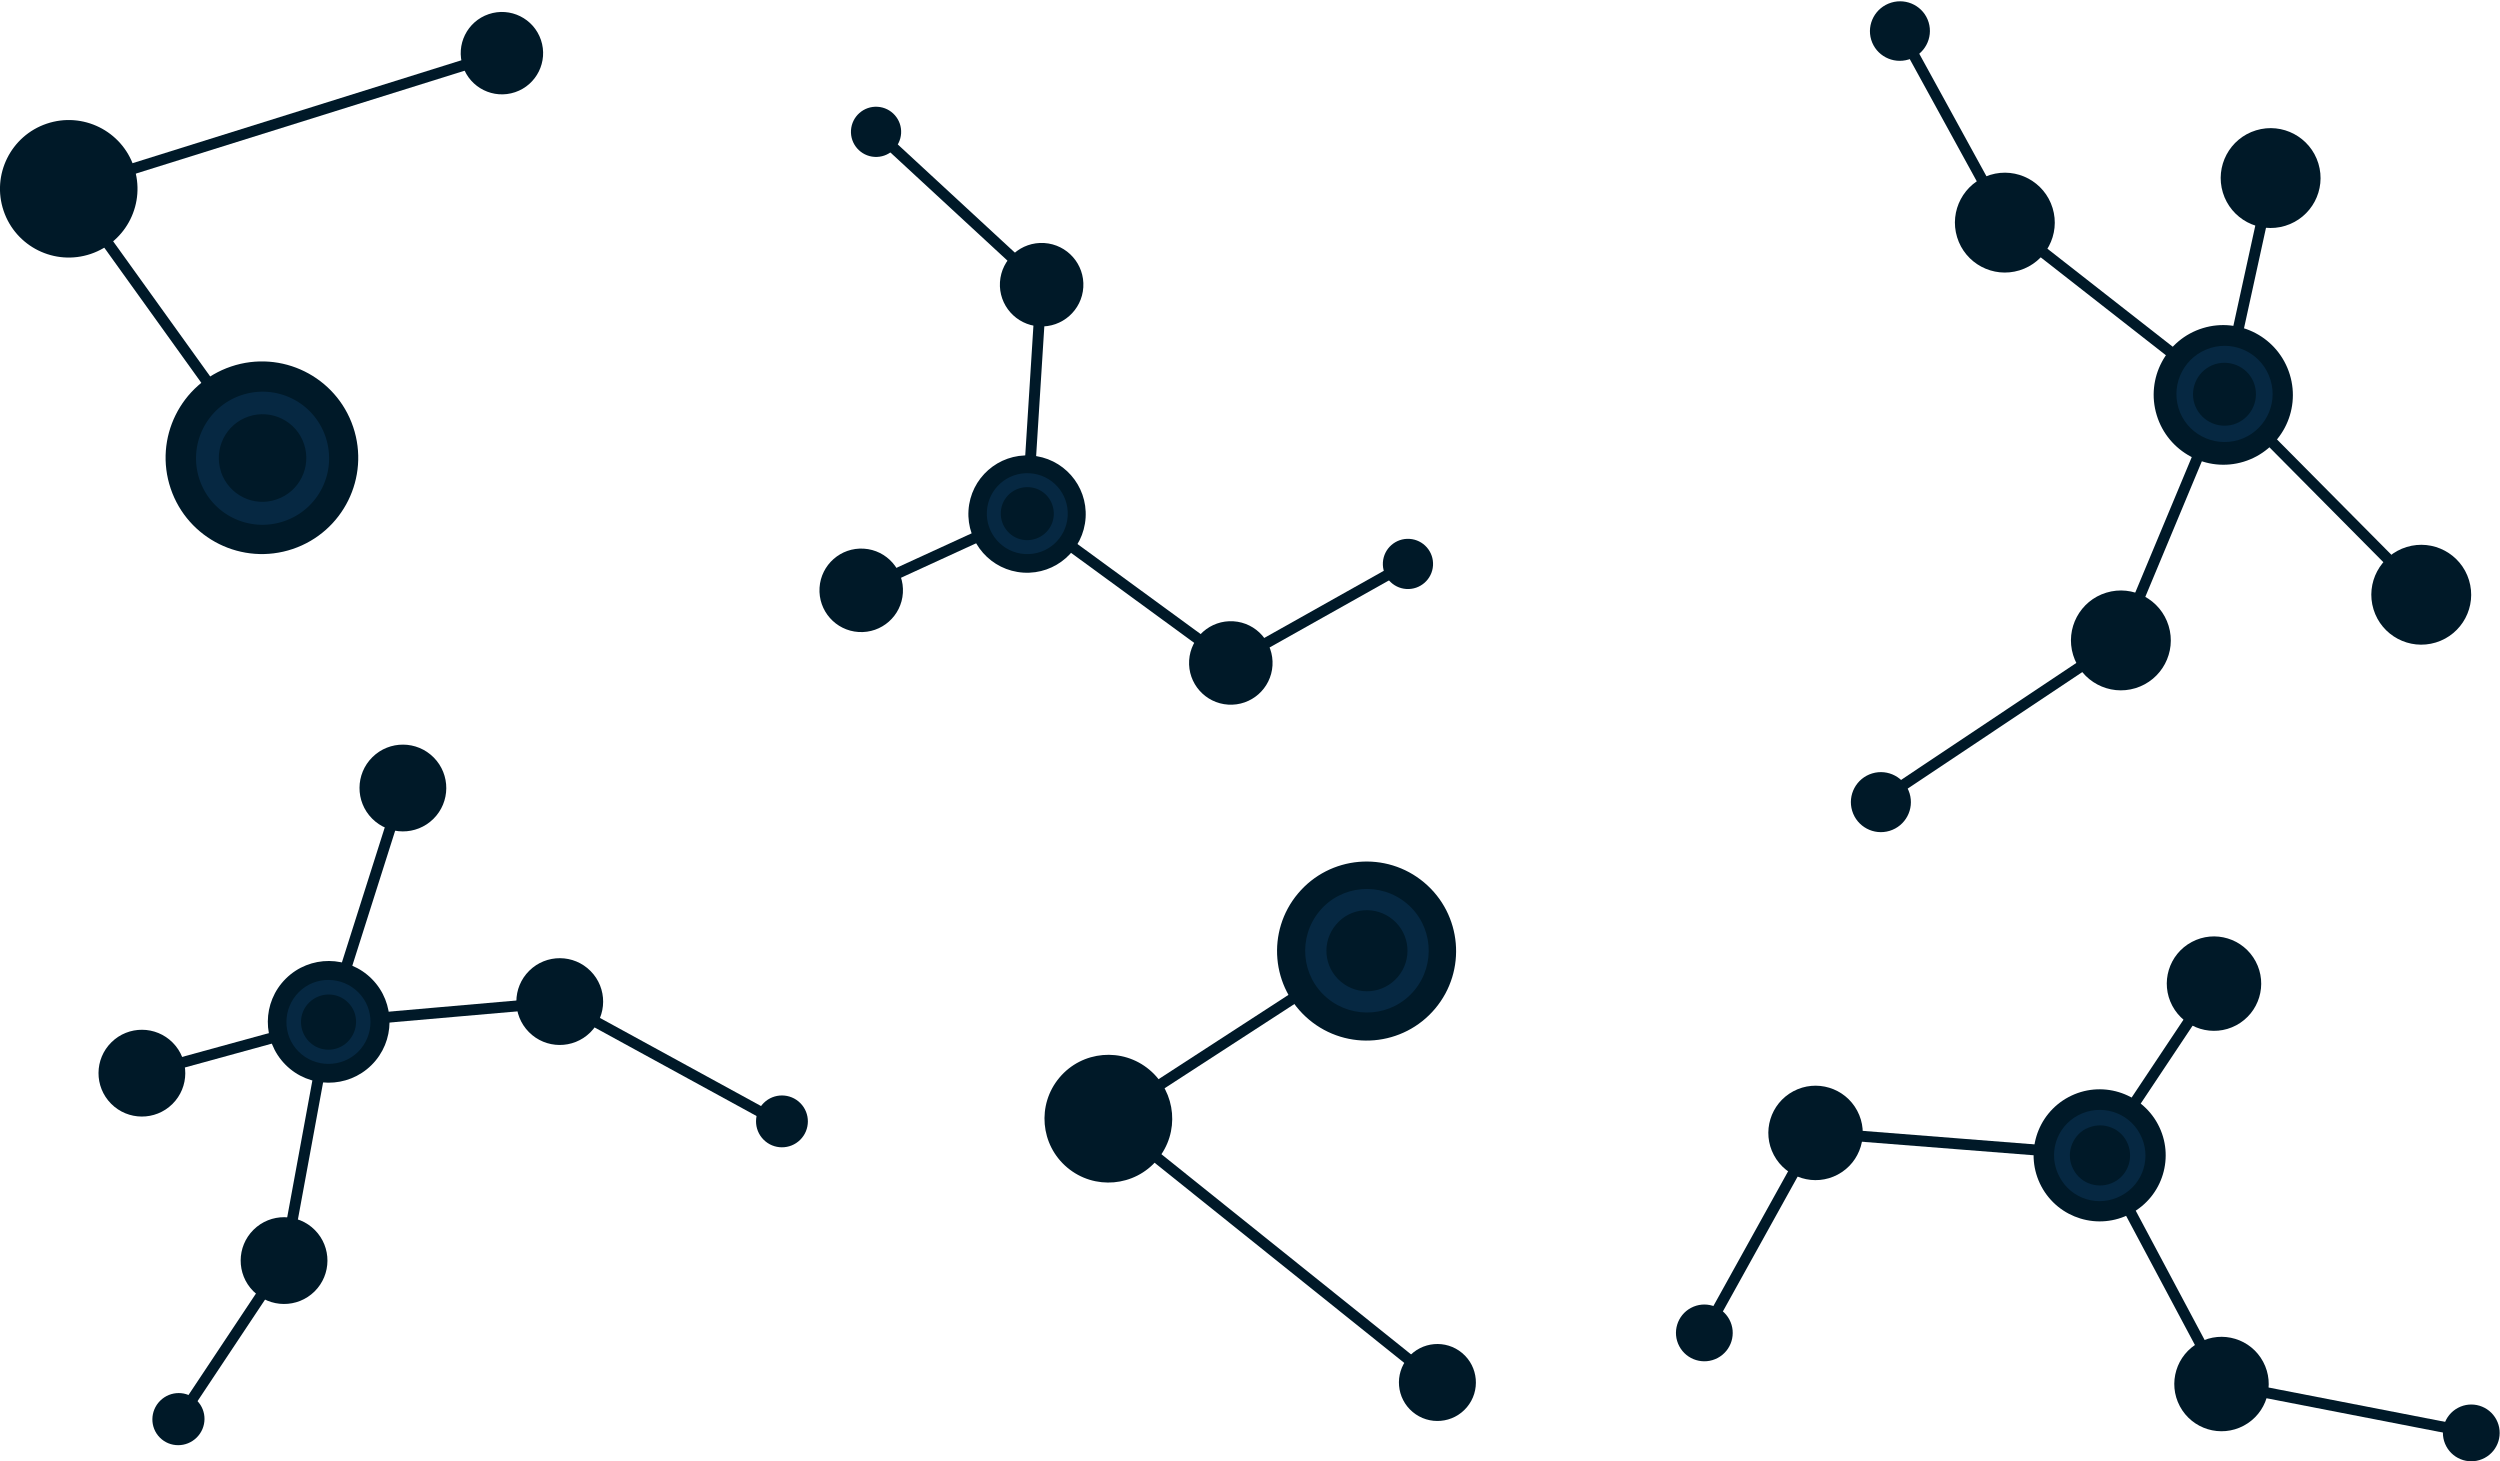 <?xml version="1.0" encoding="utf-8"?>
<!-- Generator: Adobe Illustrator 20.1.0, SVG Export Plug-In . SVG Version: 6.00 Build 0)  -->
<svg version="1.2" baseProfile="tiny" id="Layer_1" xmlns="http://www.w3.org/2000/svg" xmlns:xlink="http://www.w3.org/1999/xlink"
	 x="0px" y="0px" viewBox="0 0 916 535.3" overflow="scroll" xml:space="preserve">
<title>Background</title>
<line fill="none" stroke="#001928" stroke-width="4" stroke-miterlimit="10" x1="451" y1="242.9" x2="515.8" y2="206.5"/>
<line fill="none" stroke="#001928" stroke-width="4" stroke-miterlimit="10" x1="381.6" y1="104.3" x2="321" y2="48.3"/>
<line fill="none" stroke="#001928" stroke-width="4" stroke-miterlimit="10" x1="376.3" y1="188.3" x2="381.6" y2="104.3"/>
<line fill="none" stroke="#001928" stroke-width="4" stroke-miterlimit="10" x1="451" y1="242.9" x2="376.3" y2="188.3"/>
<line fill="none" stroke="#001928" stroke-width="4" stroke-miterlimit="10" x1="315.5" y1="216.2" x2="376.3" y2="188.3"/>
<ellipse transform="matrix(6.226794e-02 -0.998 0.998 6.226794e-02 164.957 552.178)" fill="#001928" cx="376.3" cy="188.3" rx="21.5" ry="21.5"/>
<path fill="#062842" d="M361.6,187.3c0.5-8.2,7.5-14.4,15.7-13.9c8.2,0.5,14.4,7.5,13.9,15.7c-0.5,8.2-7.5,14.4-15.7,13.9
	c0,0,0,0,0,0C367.3,202.5,361.1,195.4,361.6,187.3z M386.1,188.8c0.3-5.4-3.7-10-9.1-10.3c-5.4-0.3-10,3.7-10.3,9.1
	c-0.3,5.3,3.7,10,9.1,10.3C381.2,198.2,385.8,194.1,386.1,188.8z"/>
<ellipse transform="matrix(6.226794e-02 -0.998 0.998 6.226794e-02 253.796 478.754)" fill="#001928" cx="381.7" cy="104.3" rx="15.3" ry="15.3"/>
<ellipse transform="matrix(6.226794e-02 -0.998 0.998 6.226794e-02 180.473 677.881)" fill="#001928" cx="451" cy="242.9" rx="15.3" ry="15.3"/>
<ellipse transform="matrix(6.226794e-02 -0.998 0.998 6.226794e-02 80.036 517.698)" fill="#001928" cx="315.5" cy="216.3" rx="15.3" ry="15.3"/>
<ellipse transform="matrix(6.226794e-02 -0.998 0.998 6.226794e-02 252.792 365.655)" fill="#001928" cx="321" cy="48.3" rx="9.2" ry="9.2"/>
<ellipse transform="matrix(6.226794e-02 -0.998 0.998 6.226794e-02 277.57 708.529)" fill="#001928" cx="515.8" cy="206.6" rx="9.2" ry="9.2"/>
<line fill="none" stroke="#001928" stroke-width="4" stroke-miterlimit="10" x1="665.3" y1="415" x2="624.6" y2="488.4"/>
<line fill="none" stroke="#001928" stroke-width="4" stroke-miterlimit="10" x1="814.1" y1="507.1" x2="905.6" y2="524.9"/>
<line fill="none" stroke="#001928" stroke-width="4" stroke-miterlimit="10" x1="769.4" y1="423.2" x2="814.1" y2="507.1"/>
<line fill="none" stroke="#001928" stroke-width="4" stroke-miterlimit="10" x1="665.3" y1="415" x2="769.4" y2="423.2"/>
<line fill="none" stroke="#001928" stroke-width="4" stroke-miterlimit="10" x1="811.3" y1="360.3" x2="769.4" y2="423.2"/>
<ellipse transform="matrix(0.882 -0.471 0.471 0.882 -108.628 412.444)" fill="#001928" cx="769.4" cy="423.2" rx="24.2" ry="24.2"/>
<path fill="#062842" d="M784.1,415.5c4.4,8.2,1.3,18.3-6.9,22.6c-8.2,4.4-18.3,1.3-22.6-6.9c-4.4-8.2-1.3-18.3,6.9-22.6
	C769.7,404.3,779.8,407.4,784.1,415.5z M759.7,428.5c2.8,5.4,9.5,7.4,14.9,4.6c5.4-2.8,7.4-9.5,4.6-14.9s-9.5-7.4-14.9-4.6
	c0,0,0,0-0.1,0C758.9,416.5,756.8,423.2,759.7,428.5L759.7,428.5z"/>
<ellipse transform="matrix(0.882 -0.471 0.471 0.882 -142.873 443.376)" fill="#001928" cx="814.1" cy="507" rx="17.3" ry="17.3"/>
<ellipse transform="matrix(0.882 -0.471 0.471 0.882 -117.042 362.428)" fill="#001928" cx="665.3" cy="415" rx="17.3" ry="17.3"/>
<ellipse transform="matrix(0.882 -0.471 0.471 0.882 -74.059 424.738)" fill="#001928" cx="811.3" cy="360.3" rx="17.3" ry="17.3"/>
<ellipse transform="matrix(0.882 -0.471 0.471 0.882 -140.485 488.592)" fill="#001928" cx="905.6" cy="524.9" rx="10.4" ry="10.4"/>
<ellipse transform="matrix(0.882 -0.471 0.471 0.882 -156.415 351.885)" fill="#001928" cx="624.6" cy="488.3" rx="10.4" ry="10.4"/>
<line fill="none" stroke="#001928" stroke-width="4" stroke-miterlimit="10" x1="735" y1="81.8" x2="696.5" y2="11.6"/>
<line fill="none" stroke="#001928" stroke-width="4" stroke-miterlimit="10" x1="777.4" y1="234.2" x2="689.3" y2="293"/>
<line fill="none" stroke="#001928" stroke-width="4" stroke-miterlimit="10" x1="814.9" y1="144.3" x2="735" y2="81.8"/>
<line fill="none" stroke="#001928" stroke-width="4" stroke-miterlimit="10" x1="814.9" y1="144.3" x2="832.3" y2="64.8"/>
<line fill="none" stroke="#001928" stroke-width="4" stroke-miterlimit="10" x1="814.9" y1="144.3" x2="777.4" y2="234.2"/>
<line fill="none" stroke="#001928" stroke-width="4" stroke-miterlimit="10" x1="814.9" y1="144.3" x2="887.5" y2="217.5"/>
<ellipse transform="matrix(0.956 -0.292 0.292 0.956 -6.572 244.697)" fill="#001928" cx="814.9" cy="144.3" rx="25.5" ry="25.6"/>
<path fill="#062842" d="M809.9,127.5c9.3-2.9,19.2,2.4,22,11.7c2.9,9.3-2.4,19.2-11.7,22s-19.2-2.4-22-11.7c0,0,0,0,0,0
	C795.4,140.2,800.6,130.4,809.9,127.5z M818.4,155.5c6.1-1.9,9.5-8.3,7.7-14.4s-8.3-9.5-14.4-7.7c-6.1,1.9-9.5,8.3-7.7,14.4
	c0,0,0,0,0,0C805.9,153.9,812.3,157.3,818.4,155.5z"/>
<ellipse transform="matrix(0.956 -0.292 0.292 0.956 8.396 218.504)" fill="#001928" cx="734.8" cy="81.2" rx="18.3" ry="18.3"/>
<ellipse transform="matrix(0.956 -0.292 0.292 0.956 17.453 246.298)" fill="#001928" cx="832.2" cy="64.8" rx="18.3" ry="18.3"/>
<ellipse transform="matrix(0.956 -0.292 0.292 0.956 27.257 204.186)" fill="#001928" cx="696.3" cy="11" rx="11" ry="10.9"/>
<ellipse transform="matrix(0.956 -0.292 0.292 0.956 -24.813 269.133)" fill="#001928" cx="887.5" cy="217.5" rx="18.3" ry="18.3"/>
<ellipse transform="matrix(0.956 -0.292 0.292 0.956 -34.521 237.658)" fill="#001928" cx="777.4" cy="234.3" rx="18.3" ry="18.3"/>
<ellipse transform="matrix(0.956 -0.292 0.292 0.956 -55.736 214.555)" fill="#001928" cx="689.5" cy="293.6" rx="11" ry="11"/>
<line fill="none" stroke="#001928" stroke-width="4" stroke-miterlimit="10" x1="25.2" y1="69.2" x2="184" y2="19.5"/>
<line fill="none" stroke="#001928" stroke-width="4" stroke-miterlimit="10" x1="96" y1="167.8" x2="25.2" y2="69.2"/>
<ellipse transform="matrix(0.947 -0.32 0.32 0.947 -20.822 11.708)" fill="#001928" cx="25.2" cy="69.2" rx="25.2" ry="25.2"/>
<ellipse transform="matrix(0.947 -0.32 0.32 0.947 -48.641 39.532)" fill="#001928" cx="96" cy="167.8" rx="35.3" ry="35.3"/>
<path fill="#062842" d="M88.4,144.8c12.8-4.3,26.6,2.5,30.9,15.3c4.3,12.8-2.5,26.6-15.3,30.9c-12.8,4.3-26.6-2.5-30.9-15.3
	C68.8,162.9,75.7,149.1,88.4,144.8z M101.3,183c8.4-2.8,12.9-11.9,10.1-20.3c-2.8-8.4-11.9-12.9-20.3-10.1
	c-8.4,2.8-12.9,11.9-10.1,20.3c0,0,0,0,0,0.1C83.9,181.4,93,185.9,101.3,183L101.3,183z"/>
<ellipse transform="matrix(0.947 -0.32 0.32 0.947 3.416 59.892)" fill="#001928" cx="184" cy="19.5" rx="15.1" ry="15.1"/>
<line fill="none" stroke="#001928" stroke-width="4" stroke-miterlimit="10" x1="104.4" y1="461.6" x2="65.7" y2="519.8"/>
<line fill="none" stroke="#001928" stroke-width="4" stroke-miterlimit="10" x1="205.1" y1="367.2" x2="286.1" y2="411.5"/>
<line fill="none" stroke="#001928" stroke-width="4" stroke-miterlimit="10" x1="120.4" y1="374.6" x2="104.4" y2="461.6"/>
<line fill="none" stroke="#001928" stroke-width="4" stroke-miterlimit="10" x1="120.4" y1="374.6" x2="51.9" y2="393.4"/>
<line fill="none" stroke="#001928" stroke-width="4" stroke-miterlimit="10" x1="120.4" y1="374.6" x2="205.1" y2="367.2"/>
<line fill="none" stroke="#001928" stroke-width="4" stroke-miterlimit="10" x1="120.4" y1="374.6" x2="147.6" y2="288.9"/>
<ellipse transform="matrix(0.711 -0.703 0.703 0.711 -228.521 192.705)" fill="#001928" cx="120.4" cy="374.6" rx="22.3" ry="22.3"/>
<path fill="#062842" d="M109.4,385.3c-6-6-5.9-15.8,0.1-21.8c6-6,15.8-5.9,21.8,0.1c6,6,5.9,15.8-0.1,21.8c0,0,0,0,0,0
	C125.2,391.3,115.4,391.3,109.4,385.3z M127.6,367.4c-3.9-4-10.3-4-14.3-0.1c-4,3.9-4,10.3-0.1,14.3c3.9,4,10.3,4,14.2,0.1
	C131.4,377.7,131.5,371.3,127.6,367.4C127.6,367.3,127.6,367.3,127.6,367.4L127.6,367.4z"/>
<ellipse transform="matrix(0.711 -0.703 0.703 0.711 -294.721 206.438)" fill="#001928" cx="104" cy="462.1" rx="15.9" ry="15.9"/>
<ellipse transform="matrix(0.711 -0.703 0.703 0.711 -261.47 149.986)" fill="#001928" cx="51.9" cy="393.4" rx="15.9" ry="15.9"/>
<ellipse transform="matrix(0.711 -0.703 0.703 0.711 -346.748 196.012)" fill="#001928" cx="65.3" cy="520.2" rx="9.6" ry="9.5"/>
<ellipse transform="matrix(0.711 -0.703 0.703 0.711 -160.419 187.086)" fill="#001928" cx="147.6" cy="288.9" rx="15.9" ry="15.9"/>
<ellipse transform="matrix(0.711 -0.703 0.703 0.711 -198.873 250.086)" fill="#001928" cx="205.1" cy="367.2" rx="15.9" ry="15.9"/>
<ellipse transform="matrix(0.711 -0.703 0.703 0.711 -206.197 319.994)" fill="#001928" cx="286.5" cy="411.1" rx="9.5" ry="9.5"/>
<line fill="none" stroke="#001928" stroke-width="4" stroke-miterlimit="10" x1="406" y1="409.8" x2="526.6" y2="506.5"/>
<line fill="none" stroke="#001928" stroke-width="4" stroke-miterlimit="10" x1="500.6" y1="348.4" x2="406" y2="409.8"/>
<ellipse transform="matrix(0.643 -0.766 0.766 0.643 -168.862 457.381)" fill="#001928" cx="406" cy="409.8" rx="23.4" ry="23.4"/>
<ellipse transform="matrix(0.643 -0.766 0.766 0.643 -88.047 507.906)" fill="#001928" cx="500.6" cy="348.4" rx="32.8" ry="32.8"/>
<path fill="#062842" d="M483.5,333.8c8-9.6,22.3-10.8,31.9-2.8c9.6,8,10.8,22.3,2.8,31.9s-22.3,10.8-31.9,2.8c0,0,0,0,0,0
	C476.7,357.7,475.5,343.4,483.5,333.8z M489.5,338.8c-5.3,6.3-4.5,15.6,1.8,20.9c6.3,5.3,15.6,4.5,20.9-1.8
	c5.3-6.3,4.5-15.6-1.8-20.9c0,0,0,0,0,0C504.1,331.7,494.7,332.5,489.5,338.8C489.5,338.8,489.5,338.8,489.5,338.8L489.5,338.8z"/>
<ellipse transform="matrix(0.643 -0.766 0.766 0.643 -199.84 584.305)" fill="#001928" cx="526.6" cy="506.4" rx="14.1" ry="14.1"/>
</svg>
